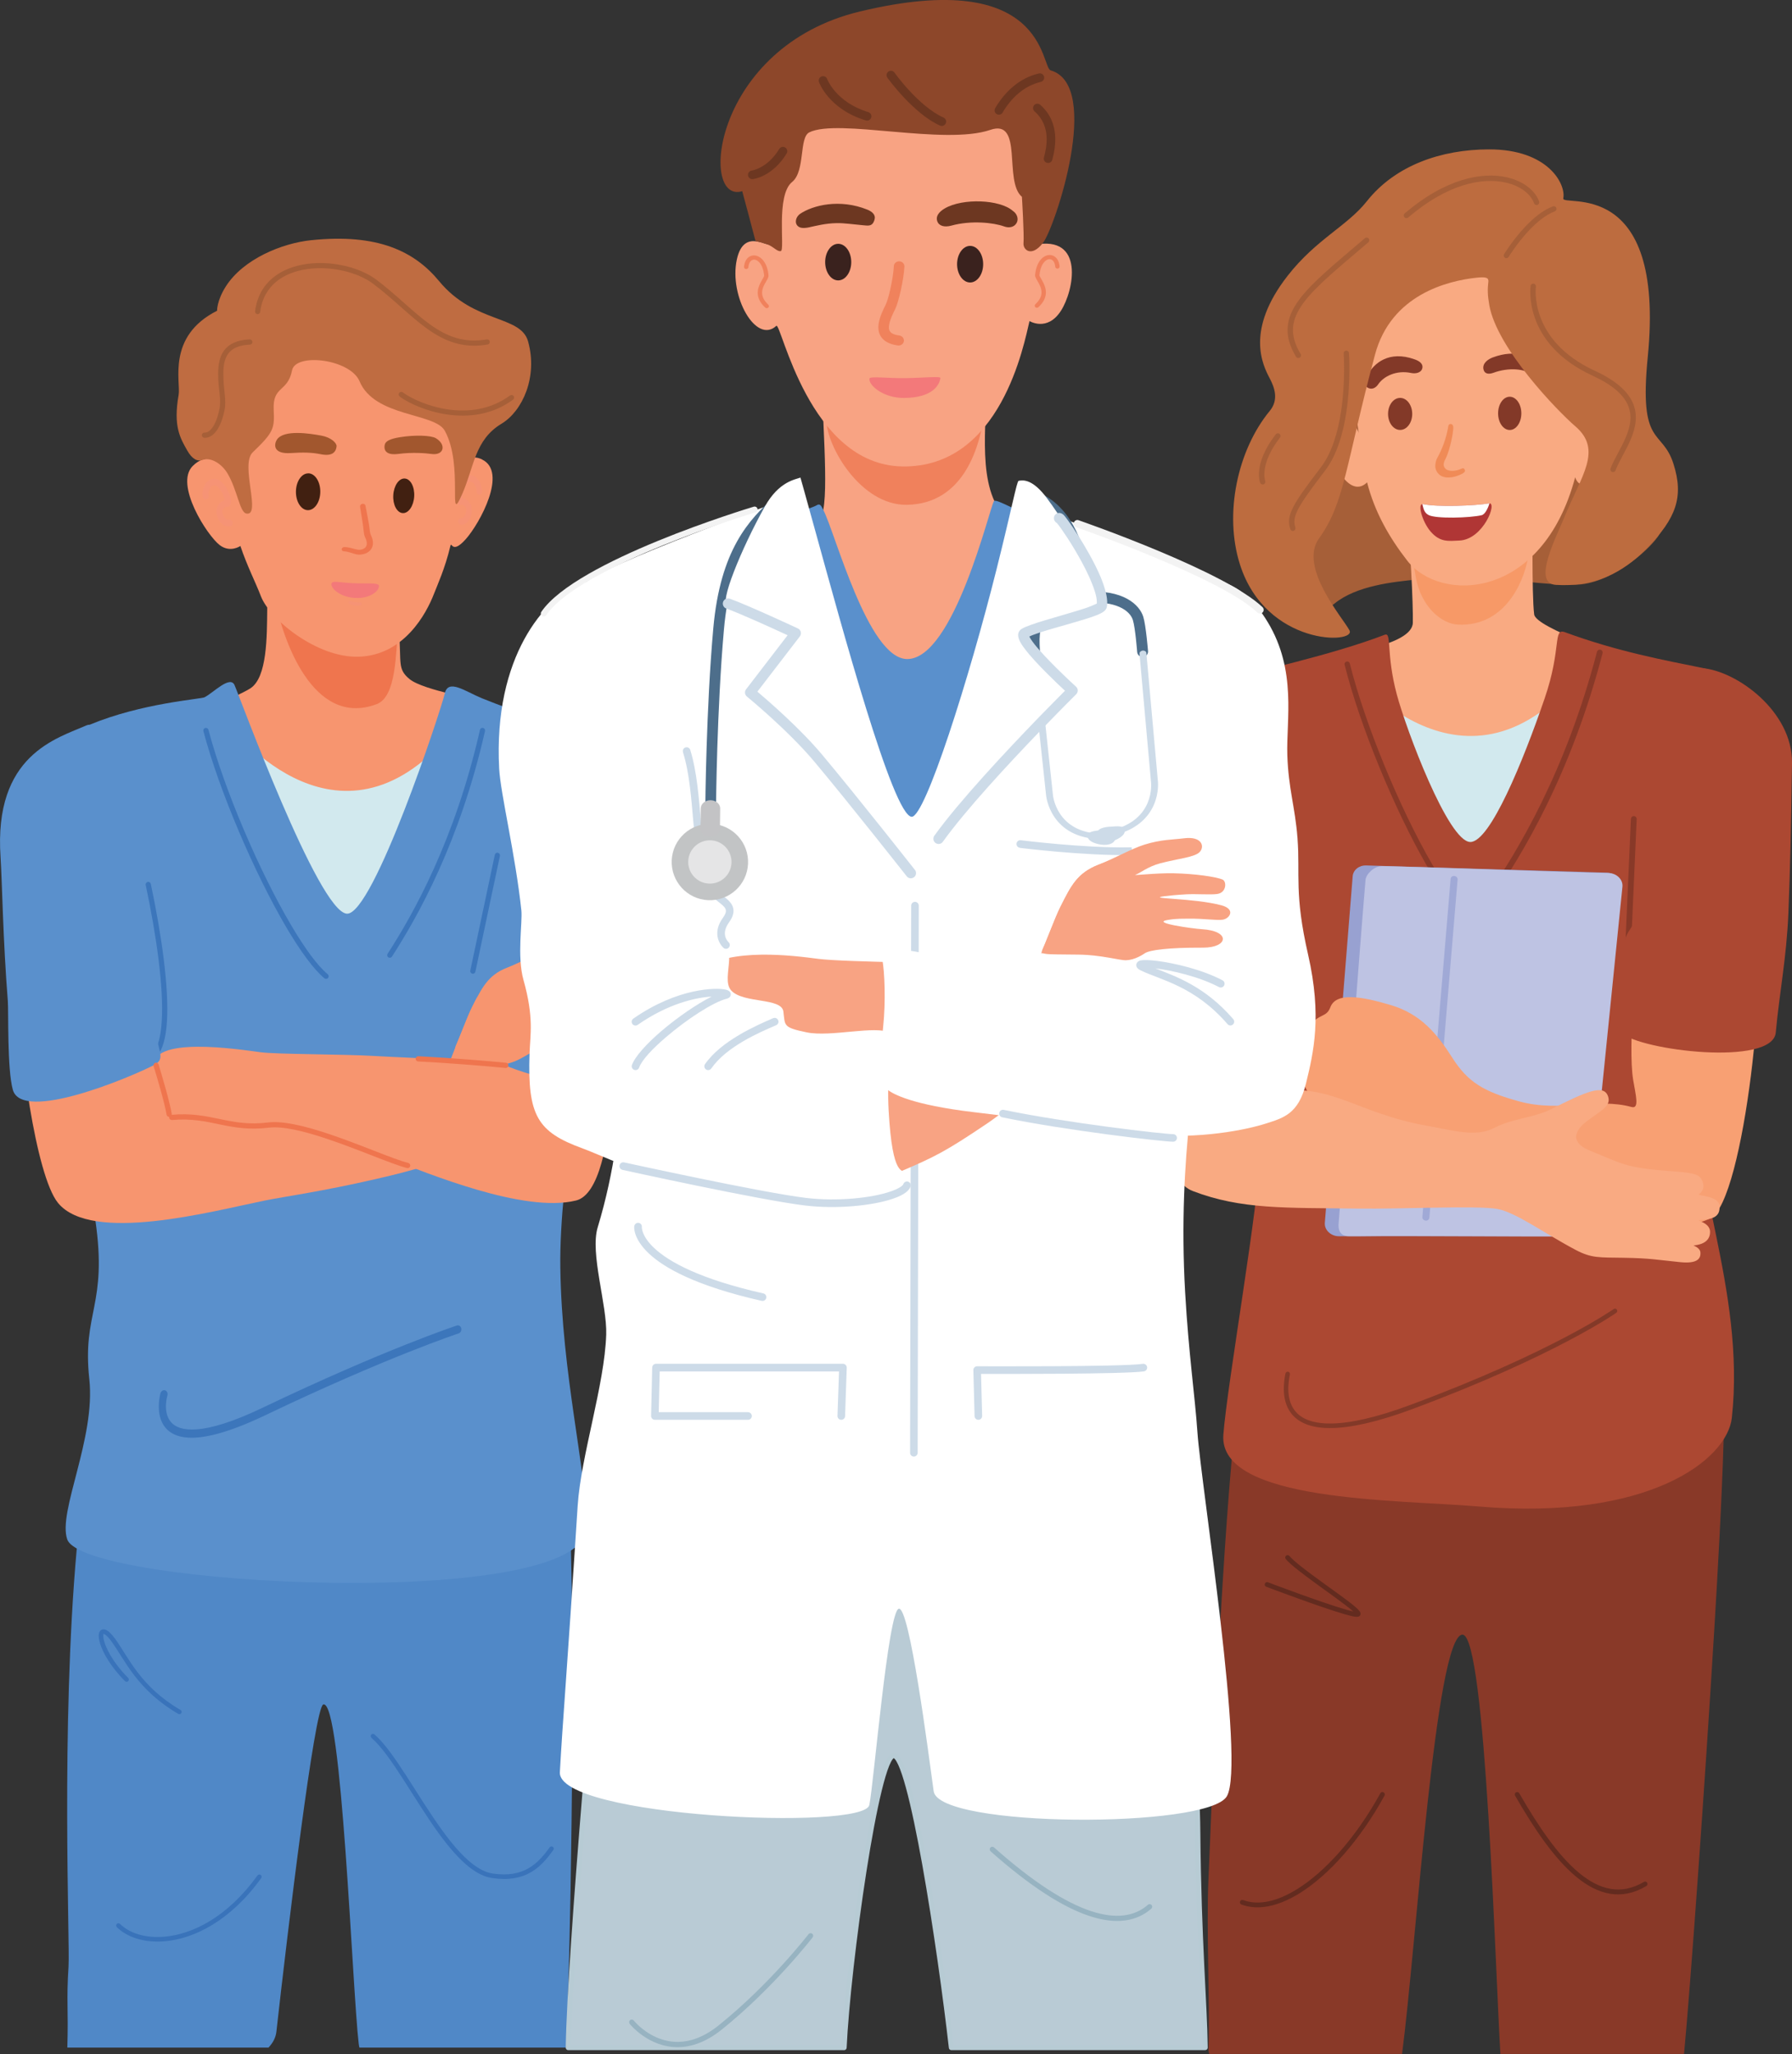 <?xml version="1.0" encoding="UTF-8"?>
<svg id="Layer_1" data-name="Layer 1" xmlns="http://www.w3.org/2000/svg" viewBox="0 0 354.55 406.31">
  <rect x="0" y="0" width="354.55" height="406.31" fill="#333333" stroke="none"/>
  <defs>
    <style>
      .cls-1 {
        fill: #e5e5e6;
      }

      .cls-1, .cls-2, .cls-3, .cls-4, .cls-5, .cls-6, .cls-7, .cls-8, .cls-9, .cls-10, .cls-11, .cls-12, .cls-13, .cls-14, .cls-15, .cls-16, .cls-17, .cls-18, .cls-19, .cls-20, .cls-21, .cls-22, .cls-23, .cls-24, .cls-25, .cls-26, .cls-27, .cls-28, .cls-29, .cls-30, .cls-31, .cls-32, .cls-33, .cls-34, .cls-35, .cls-36, .cls-37, .cls-38, .cls-39, .cls-40, .cls-41 {
        fill-rule: evenodd;
      }

      .cls-2 {
        fill: #b9cbd5;
        stroke: #b7cbd4;
        stroke-linecap: round;
        stroke-linejoin: round;
      }

      .cls-3 {
        fill: #fff;
      }

      .cls-4 {
        fill: #f8a073;
      }

      .cls-5 {
        fill: #98a1d1;
      }

      .cls-6 {
        fill: #a65f38;
      }

      .cls-7 {
        fill: #833928;
      }

      .cls-8 {
        fill: #f69375;
      }

      .cls-9 {
        fill: #5088c7;
      }

      .cls-10 {
        fill: #883928;
      }

      .cls-11 {
        fill: #ac4832;
      }

      .cls-12 {
        fill: #3a221e;
      }

      .cls-13 {
        fill: #b03635;
      }

      .cls-14 {
        fill: #a0a9d6;
      }

      .cls-15 {
        fill: #f3797a;
      }

      .cls-16 {
        fill: #893928;
      }

      .cls-17 {
        fill: #f9aa82;
      }

      .cls-18 {
        fill: #3c76bb;
      }

      .cls-19 {
        fill: #4d6e8b;
      }

      .cls-20 {
        fill: #bd6c3f;
      }

      .cls-21 {
        fill: #cddbe8;
      }

      .cls-22 {
        fill: #f7956f;
      }

      .cls-23 {
        fill: #5a90cc;
      }

      .cls-24 {
        fill: #6d3721;
      }

      .cls-25 {
        fill: #f0825c;
      }

      .cls-26 {
        fill: #97b3c1;
      }

      .cls-27 {
        fill: #632b1f;
      }

      .cls-28 {
        fill: #c2c4c5;
      }

      .cls-29 {
        fill: #bf6c41;
      }

      .cls-30 {
        fill: #f08b57;
      }

      .cls-31 {
        fill: #d2e9ee;
      }

      .cls-32 {
        fill: #c3c3c5;
      }

      .cls-42 {
        fill: #f3f3f3;
      }

      .cls-33 {
        fill: #3973ba;
      }

      .cls-34 {
        fill: #8d472a;
      }

      .cls-35 {
        fill: #412011;
      }

      .cls-36 {
        fill: #ef754e;
      }

      .cls-37 {
        fill: #f79967;
      }

      .cls-38 {
        fill: #a2572e;
      }

      .cls-39 {
        fill: #bec3e3;
      }

      .cls-40 {
        fill: #f0815c;
      }

      .cls-41 {
        fill: #f8a383;
      }
    </style>
  </defs>
  <g>
    <path class="cls-22" d="M52.87,104.16s.08,9.85,0,16.45c-.06,5.3,0,13.37-3.31,15.54-2.75,1.81-15.58,6.82-15.58,6.82,0,0,16.25,31.94,36.7,31.44,17.45-.43,24.69-35.88,24.69-35.88,0,0-11.59-1.95-14.32-4.18-2.45-2-1.61-3.18-2.1-9.23-.44-5.47.56-20.43.56-20.43l-26.64-.54h0Z"/>
    <path class="cls-36" d="M54.53,119.07c1.35,6.92,7.22,25.02,20,20.22,4-1.5,3.73-10.52,4.25-14.8.93-7.66.83-11.75,1.43-14.47,0,0-24.12-6.79-24.7-1.99-.43,3.61-1.71,7.27-.97,11.04h0Z"/>
    <path class="cls-22" d="M95.38,90.9c5.09,2.44-.4,12.58-3.24,15.77-2.93,3.28-2.72.03-3.07,1.48-1,4.23-2.58,7.7-3.2,9.3-1.51,3.93-5.93,12.19-14.91,12.46-8.19.25-17.54-7.32-19.33-11.94-1.18-3.05-2.7-5.91-4.07-9.97,0,0-2.01,1.42-4.09-.17-2.48-1.89-8.98-11.99-5.35-15.64,2.54-2.55,5.45-1.59,7.06,1.37.28.52-.6-15.67,2.97-22.12,6.4-11.58,25.44-11.47,33.27-7.7,7.83,3.78,9.37,7.66,10.92,13.87,1.17,4.69-.34,11.27-.96,13.07-.99,2.88.56-1.45,4,.2h0Z"/>
    <path class="cls-8" d="M44.45,98.99c-.14.03-.3.08-.46.16-.37.19-.77.55-1.05,1.27-.25.62-.11,1.65.37,2.47.5.84,1.32,1.42,2.26,1.22.32-.07.53-.41.47-.76-.06-.35-.38-.58-.7-.51-.45.09-.8-.25-1.03-.65-.25-.42-.41-.94-.28-1.26.3-.77.86-.68.86-.68.28.07.57-.09.68-.38,0,0,.66-1.42-1.2-3.94-.91-1.22-1.88-1.4-2.64-1.11-1.12.42-1.9,2.03-1.61,3.48.07.35.39.57.71.49.32-.08.52-.42.46-.77-.16-.82.21-1.75.84-1.99.4-.15.85.07,1.32.7.74,1,.96,1.8,1.01,2.25h0Z"/>
    <path class="cls-8" d="M91.47,98.56c.13,0,.29.04.45.1.37.14.8.44,1.17,1.1.32.58.35,1.62.03,2.5-.33.9-1.01,1.59-1.91,1.53-.31-.02-.55-.33-.55-.69,0-.35.26-.62.57-.6.43.03.7-.36.86-.79.17-.45.24-.99.07-1.29-.4-.72-.9-.56-.9-.56-.25.11-.54,0-.69-.28,0,0-.82-1.32.53-4.06.66-1.34,1.53-1.65,2.28-1.47,1.1.26,2.06,1.74,2.01,3.22-.01.35-.27.62-.58.59-.31-.03-.55-.34-.54-.7.03-.83-.46-1.7-1.07-1.85-.39-.09-.78.18-1.12.88-.54,1.09-.62,1.91-.6,2.36h0Z"/>
    <path class="cls-8" d="M69.56,118.97c-.2-.06-.48-.07-.54.06-.23.44.77.74,1.22.77.14,0,.87.05,1.09-.03.17-.04.27-.21.23-.38-.04-.17-.21-.27-.38-.23-.17.03-.48.01-.64,0-.12-.01-.73-.12-.98-.19h0Z"/>
    <path class="cls-15" d="M65.66,115.28c.34-.45,1.96.06,5.12.12,2.66.05,4.18-.13,4.2.53.03.94-1.65,2.36-4.22,2.37-3.64.01-5.67-2.27-5.1-3.02h0Z"/>
    <path class="cls-36" d="M71.23,100.21l.49,3.04c.18,1.05.2,1.83.32,2.41.05.26.12.49.22.69.3.58.39,1.13.25,1.56-.14.44-.56.74-1.2.83-.16.02-.32.02-.49,0-.8-.12-1.67-.52-2.7-.52-.27,0-.5.18-.52.41-.02.23.18.43.45.43.97.04,1.76.47,2.52.61.29.05.58.07.86.03,1.21-.14,1.95-.74,2.24-1.55.22-.63.15-1.43-.28-2.27-.1-.2-.15-.44-.2-.73-.08-.54-.14-1.23-.31-2.11l-.57-3.01c-.04-.25-.31-.42-.61-.37-.29.05-.5.3-.45.55h0Z"/>
    <path class="cls-35" d="M61,93.63c1.33.01,2.39,1.66,2.37,3.67-.02,2.01-1.12,3.63-2.45,3.62-1.33-.01-2.39-1.66-2.37-3.67.02-2.01,1.12-3.63,2.45-3.61h0Z"/>
    <path class="cls-35" d="M80.08,94.66c1.14.06,1.98,1.65,1.87,3.54-.11,1.89-1.13,3.37-2.27,3.3-1.14-.07-1.98-1.65-1.87-3.54.11-1.89,1.12-3.37,2.26-3.3h0Z"/>
    <path class="cls-38" d="M57.6,89.62c2.38-.17,4.18-.11,5.84.23,2.07.43,3.03-.24,3.15-1.58.05-.62-1.07-1.74-2.97-2.09-2.36-.44-7.48-1.24-8.83.78-.49.74-1.03,2.93,2.82,2.66h0Z"/>
    <path class="cls-38" d="M85.33,89.8c-.88-.13-3.72-.39-6.56,0-1.74.24-2.96-.28-2.65-1.81.14-.68.91-1.16,2.99-1.5,3.01-.49,6.17-.36,7.1.18,2.14,1.25,1.68,3.5-.88,3.13h0Z"/>
    <path class="cls-29" d="M71.14,75.43c-1.84-4.41-12.67-5.7-13.36-2.16-.86,4.4-3.86,2.96-3.63,7.81.18,3.7,0,4.42-4.15,8.4-2.55,2.44,1.81,12.73-1.28,12.1-1.31-.26-1.76-4.67-3.72-7.95-1.15-1.91-3.29-3.24-4.93-2.65-1.04.38-2.08-.2-3.02-1.86-1.38-2.44-2.81-4.75-1.71-10.98.46-2.61-2.41-11.61,7.61-16.67,0,0-.07-1.98,1.73-4.81,3.47-5.45,11.16-8.55,16.84-9.14,13.2-1.38,20.48,2.18,25.37,8.11,6.96,8.44,16.12,6.66,17.59,11.9,1.97,7.04-1.12,13.8-5.24,16.28-5.34,3.21-5.42,8.51-7.77,13.87-3.06,6.98.36-5.59-3.48-12.49-2-3.57-13.88-2.65-16.86-9.78h0Z"/>
    <path class="cls-6" d="M79.09,78.46c3.55,2.58,14.19,6.67,22.42.6.23-.17.28-.49.11-.72-.17-.23-.49-.27-.71-.11-7.79,5.74-17.85,1.84-21.21-.61-.23-.17-.55-.11-.72.11-.17.23-.11.55.11.71h0Z"/>
    <path class="cls-6" d="M49.41,67.13c-2.55.12-4.1.93-5.02,2.13-.92,1.19-1.22,2.81-1.23,4.64,0,3.26.67,4.98.25,7.04-.38,1.87-.93,3.09-1.52,3.82-.49.6-.98.84-1.39.81-.28-.02-.53.18-.56.47-.02.28.18.53.47.56.54.05,1.2-.14,1.84-.72.82-.74,1.65-2.19,2.17-4.72.43-2.12-.23-3.89-.23-7.24,0-1.58.22-2.99,1.01-4.02.78-1.02,2.11-1.63,4.26-1.73.28-.01.5-.25.49-.54-.01-.28-.25-.5-.53-.49h0Z"/>
    <path class="cls-6" d="M51.48,61.69c.68-5.29,4.7-7.81,9.3-8.46,4.68-.67,9.96.58,13.05,2.91,4.08,3.07,7.3,6.47,10.67,8.88,3.48,2.49,7.12,3.97,11.98,3.13.28-.05.46-.31.42-.59-.05-.28-.31-.46-.59-.42-4.55.79-7.95-.61-11.21-2.95-3.37-2.41-6.57-5.8-10.65-8.87-3.27-2.46-8.86-3.81-13.81-3.1-5.04.72-9.42,3.54-10.17,9.34-.04.28.16.54.44.57.28.04.54-.16.57-.44h0Z"/>
    <path class="cls-31" d="M45.02,142.95s20.68,27.93,42.98,3.45c4.83-5.3,14.57,6.49,14.57,6.49l-12.26,41.46-42.3.43-13.3-41.42,10.3-10.41h0Z"/>
    <path class="cls-9" d="M112.06,404.34c-.01.24-.04.48-.07.71h-40.88c-.06-.26-.11-.52-.14-.8-1.28-10.79-3.35-68.35-7.02-67.07-1.71.59-6.98,44.26-9.27,64.76-.13,1.14-.68,2.17-1.56,3.11H13.32c.24-7.73-.21-9.01.24-16.07.3-4.64-1.56-47.26,1.63-82.66,1.84-20.38,5.35-38.37,11.91-45.33,0,0,27.9,7.13,43.36,8.82.15.02.31.03.46.05,1.15.12,2.3.2,3.45.25,11.69.52,23.19-2.13,29.33-3.36,4.07-.81,7.24,12.48,8.13,19.45.55,4.29.91,11.56,1.13,20.5.76,30.58-.13,80.68-.91,97.64Z"/>
    <path class="cls-33" d="M73.49,343.78c3.81,3.25,8.34,12.03,13.27,18.82,2.01,2.77,4.08,5.2,6.19,6.83,1.45,1.12,2.93,1.86,4.42,2.08,6.6.98,9.63-2.08,12.11-5.56.14-.2.1-.48-.11-.62-.2-.14-.48-.1-.62.1-2.31,3.23-5.11,6.1-11.25,5.19-1.35-.2-2.68-.89-4-1.9-2.05-1.58-4.06-3.96-6.01-6.65-4.97-6.85-9.57-15.7-13.41-18.98-.19-.16-.47-.14-.63.05-.16.19-.14.47.05.63h0Z"/>
    <path class="cls-33" d="M23.11,381.22c2.02,2,5.4,3.12,9.4,2.8,5.87-.47,13.09-4.05,19.17-12.5.14-.2.1-.48-.1-.63-.2-.14-.48-.1-.63.1-5.88,8.18-12.84,11.68-18.51,12.13-3.69.3-6.83-.7-8.7-2.54-.17-.17-.46-.17-.63,0-.17.18-.17.46,0,.64h0Z"/>
    <path class="cls-33" d="M20.5,323.22c.05.02.22.08.34.16.34.24.75.68,1.22,1.33,2.67,3.67,5.06,9.58,13.21,14.32.22.13.49.05.61-.16.13-.22.05-.49-.16-.61-8-4.66-10.31-10.47-12.94-14.08-.76-1.04-1.4-1.6-1.86-1.78-.38-.15-.68-.11-.91.04-.21.14-.38.39-.45.76-.08.45,0,1.14.27,2.01.59,1.85,2.13,4.56,4.9,7.35.17.17.46.18.64,0,.17-.17.17-.46,0-.63-3.13-3.15-4.62-6.18-4.9-7.87-.04-.29-.06-.53-.03-.71,0-.05.04-.11.05-.15h0Z"/>
    <path class="cls-23" d="M40.47,137.93c1.72-.87,5-4.35,5.92-2.44.75,1.57,16.6,45.02,22.26,45.25,5.22.22,18.61-40.29,19.35-43.56.67-2.99,4.05-.4,7.38.96,7.18,2.94,15.93,5.37,17.3,7.91,4.26,7.9,5.48,32.68,4.51,46.65-.94,13.49-6.57,39.66-6.33,58.01.29,21.27,5.16,39.93,5.21,51.36.07,16.86-99.52,11.76-102.77,2.44-1.91-5.46,5.65-19.91,4.37-31.7-1.45-13.29,3.68-14.49,1.18-31.55-2.64-18.05-1.43-31.53-2.3-43.27-1.39-18.67-8.43-50.62,1.18-54.62,10.38-4.32,21.96-5.05,22.75-5.44h0Z"/>
    <path class="cls-18" d="M31.75,275.59s-1.2,4.23.98,6.83c.86,1.03,2.25,1.83,4.49,1.97,3.07.19,7.85-.89,15.26-4.43,24.12-11.53,38.26-16.19,38.26-16.19.39-.13.62-.58.52-1.01-.1-.43-.49-.68-.87-.55,0,0-14.2,4.67-38.42,16.26-5.93,2.84-10.11,4.06-13.05,4.28-2.69.2-4.26-.44-5.12-1.47-1.67-1.99-.68-5.24-.68-5.24.13-.43-.08-.88-.45-1.01-.38-.12-.78.13-.91.56h0Z"/>
    <path class="cls-18" d="M94.96,144.38c-4.95,21.8-13.14,36.34-18.27,44.29-.15.24-.09.56.15.71.24.15.56.09.71-.15,5.16-8.01,13.42-22.65,18.41-44.62.06-.28-.11-.55-.39-.62-.28-.06-.55.11-.62.39h0Z"/>
    <path class="cls-18" d="M40.24,144.63c3.17,11.93,10.15,28.2,16.46,38.9,2.74,4.63,5.35,8.22,7.48,9.99.22.18.55.15.73-.07.18-.22.15-.55-.07-.73-2.07-1.72-4.6-5.22-7.25-9.72-6.27-10.62-13.21-26.78-16.35-38.63-.07-.28-.36-.44-.63-.37-.27.07-.44.35-.37.63h0Z"/>
    <path class="cls-18" d="M97.9,169.09l-4.85,22.91c-.06.28.12.55.4.61.28.06.55-.12.61-.4l4.85-22.91c.06-.28-.12-.55-.4-.61-.28-.06-.55.12-.61.4h0Z"/>
    <path class="cls-18" d="M28.83,175.07c2.09,9.84,3.61,20.31,3.16,27.06-.18,2.76-.67,4.88-1.64,6-.19.22-.16.54.05.73.22.19.54.16.73-.05,1.07-1.24,1.69-3.56,1.89-6.61.45-6.81-1.07-17.39-3.18-27.34-.06-.28-.33-.46-.61-.4-.28.06-.46.33-.4.61h0Z"/>
    <path class="cls-22" d="M34.93,218.22c11.28-4.53,37.17,2.89,43.96.93,3.92-1.13,6.87-1.22,10.34-9.77.58-1.43,3.19-8.25,4.21-10.25,1.83-3.62,2.88-5.8,6.57-7.25,6.35-2.49,11.36-3.81,14.77-4.56,2.84-.63,3.5,1.1,2.64,2.08-1.5,1.7-9.74,3.85-10.94,4.19-1,.28,2.21.58,5.5.65,4.05.09,8.62-.61,9.54.31.43.43.35,1.9-1.09,2.12-2.44.37-7.7.38-8.98.67-3.64.82,4.62,1.16,9.83,1.58,2.55.21,1.44,2.28.22,2.48-1.39.23-6.15.85-9.21.43-3.07-.43,4.03,1.36,5.52,1.45,5.05.3,4.64,2.96.28,2.95-6.22-.01-9.21.42-10.05.96-.85.54-5.62,10.93-7.3,14.57-2.33,5.06-7,3.63-10.11,5.74-4,2.73-8.61,3.96-16.17,5.71-10.91,2.52-17.89,3.43-22.23,4.31-10.35,2.11-34.14,8.52-40.75.44-4.45-5.45-7.85-31.4-7.69-40.57.15-8.57,19.46-10.19,22.48-4.8,2.17,3.87,5.63,26.84,8.66,25.62h0Z"/>
    <path class="cls-22" d="M102.01,184.65c-1.64,3.79-2.57,12.98-3.61,19.18-.58,3.47-1.05,7.27-3.27,6.81-6.1-1.27-13.88-1.33-21.03-1.75-6.46-.38-19.23-.31-22.53-.74-4.41-.58-22.19-3.36-21.15,3.15.61,3.81,1.25,11.67,4.5,10.1,4.97-2.39,8.5,1.93,12.43,1.48,11.35-1.31,27.06,5.36,29.73,6.36,7.52,2.81,26.52,10.79,36.89,8.24,9.1-2.24,7.46-40.63,8.59-47.13,1.26-7.27-18.56-10.33-20.56-5.7h0Z"/>
    <path class="cls-36" d="M34.03,221.56c3.81-.34,6.58.27,9.37.85,2.88.6,5.79,1.15,9.81.66,2.73-.33,6.79.67,11,2.05,6.45,2.12,13.24,5.16,16.32,5.94.28.07.56-.1.63-.37.07-.28-.1-.56-.37-.63-3.07-.78-9.83-3.81-16.26-5.92-4.38-1.44-8.6-2.44-11.45-2.1-3.88.48-6.69-.07-9.47-.65-2.88-.6-5.74-1.22-9.67-.86-.29.03-.49.28-.47.56.02.29.28.49.56.47h0Z"/>
    <path class="cls-23" d="M30.36,210.74c-4.66,2.4-25.99,11.38-27.82,4.84-1.15-4.1-.83-15.52-.99-17.55-.94-11.63-1.15-24.16-1.44-28.46-1.39-20.29,11.13-23.49,17.05-26.1,3.1-1.36,9.93,10.43,10.75,22.63,1.26,18.79,2.23,28.76,2.57,35.1.36,6.75,2.72,8.08-.11,9.54h0Z"/>
    <path class="cls-23" d="M100.45,166.85c-.69,7.15-6.38,31.37-7.61,38.23-1.03,5.76,31.25,13.68,32.48,8.32,2-8.77,4.86-43.76,4.67-49.59-.21-6.13-3.64-11.96-10.36-15.36-9.49-4.8-15.83-9.22-16.87-1.32-1.01,7.72-1.81,14.58-2.31,19.71h0Z"/>
    <path class="cls-22" d="M104.78,208.4c-2.48,1.44-4.51,2.78-9.43,2.21-6.43-.75-5.53-3.06-4.9-4.36.89-1.85,1.98-5.11,3-7.11,1.83-3.62,3.09-6.24,6.79-7.68,2.78-1.09,5.47-2.65,7.71-3.34,2.88-.89,4.75-.86,6.81-1.17,3.02-.44,3.64,1.73,2.78,2.71-.83.94-3.7,1.16-6.84,1.98-2.14.56-3.65,1.91-4.19,2.07-1,.29,3.82-.78,7.11-.7,3.48.08,5.87.25,7.15.49,2.57.47,1.89,3.3-.64,3.49-1.25.1-3.11-.07-4.91.03-1.74.1-3.12.24-3.76.32-3.49.47,5-.17,9.82,1.13,2.48.66,1.46,2.73.23,2.94-.98.16-3.31-.22-5.87-.17-1.06.02-1.99-.05-3.64.22-3.05.5,4.44,1.04,5.93,1.13,5.05.3,4.52,3.67.17,3.66-6.22-.01-9.21.42-10.05.96-.21.14-1.91.43-3.24,1.2h0Z"/>
    <path class="cls-36" d="M82.73,209.97c6.41.33,13.54.92,17.29,1.29.28.03.54-.18.57-.47.03-.28-.18-.54-.47-.56-3.76-.37-10.91-.96-17.34-1.29-.28-.01-.53.21-.54.49-.01.29.2.53.49.54h0Z"/>
    <path class="cls-36" d="M30.39,210.89c.71,2.34,2.12,7.02,2.57,9.62.05.28.32.47.6.42.28-.05.47-.32.42-.6-.46-2.64-1.89-7.38-2.6-9.75-.08-.27-.37-.43-.64-.35-.27.08-.43.37-.35.64h0Z"/>
  </g>
  <g>
    <path class="cls-6" d="M288.39,44.74s-24.47,2.04-26.95,26.96c-2.48,24.92-6.5,30.67-7.78,35.93-1.7,6.99,4.32,16.71,10.37,11.77,4.35-3.56,11.66-4.3,16.29-4.76,13.47-1.35,21.73,1.05,31.26,1.03,6.85-.01,14.32-6.49,16.46-9.55,6.61-9.47-8.24-32.91-8.4-34.98-.5-6.32-6.6-29.46-31.24-26.4h0Z"/>
    <path class="cls-17" d="M278.14,101.87c.88,4.21,1.48,18.13,1.39,21.34-.14,4.64-15.22,6.28-15.22,6.28,0,0,9.17,39,28.11,39.42,22.71.51,28.71-39.01,28.71-39.01,0,0-17.24-5.68-17.59-8.35-.52-3.94-.27-20.16-.31-21.91-.13-5.61-26.53-4.72-25.08,2.23h0Z"/>
    <path class="cls-37" d="M280.13,114.27c1.04,5.65,4.99,9.14,8.35,9.29,8.92.4,12.85-7.79,13.84-13.21.58-3.18.96-6.77.94-7.46-.13-5.61-25.8-4.24-24.35,2.71.41,1.95.29,3.62,1.22,8.67h0Z"/>
    <path class="cls-17" d="M268.84,85.74c-.57-3.74-.96-7.29-1.4-10.3-2.36-16.05,8.76-25.03,19.99-26.45,13.58-1.72,29.12,6.52,26.01,33.46.04-.13,1.88-2.04,3.41-2.05,1.9,0,2.95,1.04,2.64,3.7-1.21,10.1-6.57,14.2-7.84,10.31-6.51,24.42-26.7,24.87-33.22,16.5-3.58-4.6-6.45-9.62-7.95-15.49-3.17,3.11-6.82-2.82-7.47-7.91-.35-2.76-.41-4.68,1.64-5.33,2.04-.64,4.01,2.6,4.2,3.57h0Z"/>
    <path class="cls-13" d="M281.59,99.73c2.71.61,10.42.32,13-.15,1.75-.32-1.09,7.15-5.86,7.35-2.12.09-3.79.4-5.67-1.77-1.69-1.95-2.72-5.71-1.48-5.43h0Z"/>
    <path class="cls-3" d="M294.69,99.57c-.27.95-.87,2.18-1.53,2.34-2.28.55-9.1.75-10.54-.04-.92-.51-.97-1.32-1.22-2.15.06,0,.12,0,.19.01,2.71.61,10.42.32,13-.15.04,0,.07-.01.1-.01h0Z"/>
    <path class="cls-7" d="M298.7,78.48c1.27,0,2.3,1.47,2.3,3.29s-1.03,3.29-2.3,3.29-2.3-1.47-2.3-3.29,1.03-3.29,2.3-3.29h0Z"/>
    <path class="cls-30" d="M286.49,84.64c-.36,2.08-1.19,4.3-2.09,5.88-.37.64-.49,1.55-.39,2.06.11.53.33.91.73,1.28.89.82,2.75.84,4.64-.2.38-.21.61-.48.37-.84-.25-.36-.47-.14-.92.03-.95.35-1.82.37-2.44.13-.45-.18-.69-.61-.74-.85-.08-.43.11-.92.27-1.21.69-1.22,1.45-4.18,1.61-6.11.04-.43-.04-.89-.47-.93-.43-.04-.53.32-.57.76h0Z"/>
    <path class="cls-7" d="M277.02,78.71c1.32,0,2.39,1.42,2.39,3.17s-1.07,3.17-2.39,3.17-2.39-1.42-2.39-3.17,1.07-3.17,2.39-3.17h0Z"/>
    <path class="cls-7" d="M272.66,76.05c1.08-1.61,3.61-2.88,6.52-2.27.92.2,2.03-.04,2.23-.95.2-.92-.65-1.44-1.54-1.75-5.06-1.8-8.03.77-9.25,3.06-.44.83-.88,1.98-.1,2.5.78.52,1.62.18,2.15-.6h0Z"/>
    <path class="cls-7" d="M304.9,72.41c-1.84-1.87-4.9-3.43-9.54-1.71-.93.35-2.13,1.15-1.85,2.38.21.91,1.05,1,1.98.66,2.95-1.1,6.32-.81,7.48.38.67.68,1.61,1.09,2.34.44.73-.65.25-1.46-.42-2.14h0Z"/>
    <path class="cls-20" d="M294.47,55.85c.1-.87-.27-1.13-2.31-.92-5.7.61-16.94,3.32-20.12,15.25-5.86,21.96-5.95,29.22-11.08,36.34-4.07,5.66,4.67,15.63,6.03,18.16,1.47,2.75-16.5,3.23-21.67-13.04-3.17-9.98-.5-22.58,5.9-30.35,1.83-2.22.95-4.63,0-6.44-1.39-2.64-4.89-9.52,3.56-20.32,5.66-7.24,11.76-9.8,15.66-14.73,5.6-7.07,14.67-10.24,24.16-10.25,11.77-.02,15.25,6.94,14.7,9.68-.37,1.85,20.29-4.75,16.71,31.42-1.78,18.02,2.84,14.03,5.09,21.11,2.07,6.51.55,10.72-5.2,16.63-4.95,5.09-10.63,7.77-18.06,7.31-4.75-.3.03-9.34,1.69-13.42,3.32-8.15,7.62-13.25,2.16-17.94-3.45-2.96-15.52-15.39-17.03-23.98-.34-1.91-.36-3.15-.2-4.51h0Z"/>
    <path class="cls-6" d="M302.83,56.57s-1.7,11.32,12.27,17.75c3.91,1.8,5.99,3.7,6.91,5.65,1.04,2.22.54,4.46-.36,6.57-.95,2.26-2.35,4.36-3,6.14-.1.28.04.58.31.68.27.1.58-.04.68-.31.65-1.77,2.04-3.86,2.99-6.1,1.01-2.38,1.52-4.93.34-7.44-.99-2.1-3.19-4.21-7.42-6.16-13.16-6.05-11.67-16.64-11.67-16.64.04-.29-.16-.56-.45-.6-.29-.04-.56.16-.6.45h0Z"/>
    <path class="cls-6" d="M265.85,69.92s.39,5.49-.52,11.48c-.6,3.95-1.76,8.11-3.99,11.04-2.88,3.77-4.58,6.12-5.46,7.84-.96,1.86-1.01,3.04-.6,4.38.09.28.38.44.66.35.28-.09.44-.38.35-.66-.34-1.1-.26-2.06.53-3.59.87-1.68,2.53-3.98,5.36-7.68,2.33-3.05,3.57-7.4,4.19-11.52.93-6.11.53-11.71.53-11.71-.02-.29-.27-.51-.56-.49-.29.02-.51.27-.49.57h0Z"/>
    <path class="cls-6" d="M270.03,47.13c-5.83,4.99-10.45,8.7-13,12.17-1.34,1.81-2.12,3.57-2.26,5.39-.14,1.84.36,3.75,1.65,5.88.15.25.48.33.73.18s.33-.48.18-.73c-1.15-1.9-1.62-3.61-1.5-5.25.13-1.65.86-3.22,2.06-4.85,2.52-3.42,7.09-7.06,12.84-11.99.22-.19.25-.53.06-.75-.19-.22-.52-.25-.75-.06h0Z"/>
    <path class="cls-6" d="M304.51,39.84c-.72-2.04-2.97-3.98-6.35-4.76-4.85-1.11-12.1.18-20.24,7.14-.22.19-.25.52-.06.75.19.22.52.25.75.06,7.78-6.66,14.67-7.97,19.31-6.91,2.95.67,4.96,2.3,5.59,4.08.1.28.4.42.67.33.28-.1.42-.4.32-.68h0Z"/>
    <path class="cls-6" d="M298.49,50.82s1.59-2.62,3.9-5.1c1.51-1.62,3.33-3.2,5.22-3.91.27-.1.41-.41.31-.68-.1-.27-.41-.41-.68-.31-2.03.76-4,2.44-5.62,4.18-2.39,2.57-4.03,5.27-4.03,5.27-.15.25-.07.57.18.73.25.15.57.07.73-.18h0Z"/>
    <path class="cls-6" d="M250.32,95.11s-1.21-3.21,2.93-8.55c.18-.23.14-.56-.1-.74-.23-.18-.56-.14-.74.1-4.61,5.95-3.08,9.59-3.08,9.59.11.27.42.4.69.3.27-.11.4-.42.3-.69h0Z"/>
    <path class="cls-16" d="M341.02,284.74s0,0,0,0c-.35,12.15-1.21,26.99-1.82,37.15-1.91,31.74-4.81,71.83-6.01,84.41h-36.33c-.95-14.59-2.85-83.01-7.51-82.94-5.33.08-9.18,61.89-11.94,82.87,0,.02,0,.05-.01.07h-38.15c-.11-.34-.17-.69-.15-1.06.31-8.75-.46-23.82,0-33.65.58-12.43,1.9-52.11,4.59-82.88,1.17-13.36,2.6-25.05,4.33-32.08,3.35-13.61,30.09-5.55,45.95-3.81,13.3,1.46,26.5-1.03,33.51-2.43,4.17-.83,12.46,8.9,13.35,15.89.45,3.54.45,10.41.22,18.46Z"/>
    <path class="cls-27" d="M325.25,372.27c-4.54,2.7-8.8,1.56-12.84-1.79-4.17-3.46-8.09-9.26-11.82-15.74-.13-.23-.42-.31-.65-.18-.23.13-.31.42-.18.65,3.79,6.6,7.8,12.48,12.04,16,4.37,3.64,9.01,4.81,13.93,1.88.23-.13.3-.43.17-.65-.14-.23-.43-.3-.65-.17h0Z"/>
    <path class="cls-27" d="M267.72,318.77c-.37-.08-.83-.2-1.36-.35-4.91-1.4-15.5-5.42-15.5-5.42-.25-.09-.52.03-.61.28-.09.25.03.52.28.61,0,0,10.65,4.03,15.58,5.45.89.26,1.61.43,2.05.48.27.03.47.02.59-.02.18-.05.29-.16.36-.27.07-.12.1-.26.06-.44-.02-.1-.08-.23-.18-.37-.14-.2-.41-.47-.77-.79-2.68-2.34-11.25-7.91-13.1-10.13-.17-.2-.47-.23-.67-.06-.2.17-.23.47-.06.67,1.86,2.24,10.5,7.87,13.2,10.23.05.04.1.08.14.13h0Z"/>
    <path class="cls-27" d="M245.62,376.75c3.3,1.23,7.26.36,11.34-2.13,5.96-3.64,12.2-10.72,16.97-19.42.13-.23.04-.52-.19-.65-.23-.13-.52-.04-.64.19-4.68,8.54-10.79,15.5-16.64,19.07-3.79,2.31-7.45,3.19-10.51,2.05-.25-.09-.52.04-.61.28-.09.25.03.52.28.61h0Z"/>
    <path class="cls-31" d="M266.94,132.31s23.12,29.88,46.51,0c8.34-10.66,12.15,8.45,12.15,8.45l-14.22,43.95-41.35-2.13-10.96-43.25,7.87-7.02h0Z"/>
    <path class="cls-11" d="M274.03,125.54c-10.48,4.05-26.71,7.57-29.83,8.45-5.17,1.46-.64,16.66,0,24.5,1.19,14.61,1.06,19.99,1.63,24.85,1.94,16.43,2.47,34.09,3.22,46.27.39,6.38-6.31,44.52-7.01,54.24-.95,13.29,34.42,12.79,50.54,14.16,33.62,2.84,49.17-9.26,50.07-17.56,2.75-25.48-8.83-48.68-6.81-66.56.83-7.28.23-38.54,1.35-49.62.95-9.46,7.46-30.56-.25-32.12-7.72-1.57-16.95-3.27-27.32-7.09-2.42-.89-.59,3.14-4.02,13.13-4.26,12.43-10.77,28.34-14.68,28.37-4.36.03-12.72-22.27-14.57-29.22-2.14-8.02-.97-12.31-2.33-11.78h0Z"/>
    <path class="cls-10" d="M315.97,128.93c-6.23,23.85-15.78,39.58-21.71,48.16-.18.26-.12.61.14.79.26.18.62.12.79-.14,5.97-8.64,15.6-24.48,21.88-48.52.08-.3-.1-.62-.41-.69-.31-.08-.62.1-.7.41h0Z"/>
    <path class="cls-7" d="M254.32,271.71c-.23,1.28-1.12,5.73,1.69,8.49,1.4,1.38,3.72,2.37,7.54,2.29,3.69-.07,8.81-1.12,15.91-3.76,28.19-10.48,40.33-19.04,40.33-19.04.21-.14.25-.43.11-.63-.14-.2-.43-.25-.63-.11,0,0-12.08,8.51-40.13,18.93-6.96,2.59-11.99,3.64-15.61,3.71-3.48.07-5.62-.78-6.89-2.03-1.25-1.23-1.65-2.84-1.73-4.28-.08-1.5.19-2.82.3-3.41.05-.24-.12-.48-.36-.52-.25-.04-.48.12-.52.37h0Z"/>
    <path class="cls-10" d="M266.03,131.49c3.03,12.12,9.9,28.68,16.18,39.6,2.72,4.73,5.34,8.4,7.49,10.23.22.19.56.17.75-.05.19-.22.17-.55-.06-.74-2.09-1.77-4.62-5.36-7.26-9.95-6.24-10.84-13.06-27.3-16.07-39.33-.07-.28-.36-.45-.64-.38-.29.07-.46.35-.39.63h0Z"/>
    <path class="cls-10" d="M322.68,161.97l-1.14,25.8c-.02.32.23.58.54.6.32.01.58-.23.6-.54l1.14-25.8c.01-.31-.23-.58-.54-.59-.32-.02-.58.23-.59.54h0Z"/>
    <path class="cls-10" d="M254.15,193.91c1.46-11,2.23-22.64,1.17-30.01-.43-3.02.65-3.5,1.13-.16,1.07,7.45.31,19.21-1.17,30.33-.04.31-.33.53-.64.49-.31-.04-.53-.33-.49-.64h0Z"/>
    <path class="cls-5" d="M270.29,171.2c-1.4-.04-2.56.89-2.66,2.14-.86,10.69-4.58,56.93-5.51,68.55-.06.68.22,1.35.75,1.86.53.51,1.27.8,2.03.8,9.4,0,38.26,0,46.74-.01,1.35,0,2.46-.9,2.57-2.11.99-10.34,5.31-55.72,6.4-67.11.06-.67-.19-1.34-.7-1.85-.51-.51-1.23-.82-1.98-.84-9.43-.28-38.87-1.16-47.63-1.43h0Z"/>
    <path class="cls-39" d="M273.33,171.35c-1.38-.03-3.06,1.5-3.16,2.73-.92,10.57-4.44,57.37-5.32,67.9-.2,2.3,1.22,2.56,1.99,2.56,1.55,0,1.61.01,2.4,0,8.88-.15,34.6.14,42.46.02,1.33-.02,2.41-.91,2.52-2.1,1.03-10.23,5.62-55.57,6.78-67.05.07-.68-.19-1.35-.71-1.87-.52-.52-1.25-.82-2.01-.83-8.89-.16-36.82-1.23-44.95-1.38h0Z"/>
    <path class="cls-14" d="M287.01,173.83l-5.59,66.94c-.03.34.26.65.64.69.38.04.71-.21.74-.55l5.59-66.94c.03-.34-.26-.65-.64-.69-.38-.04-.72.21-.74.55h0Z"/>
    <path class="cls-4" d="M324.33,183.18c-.55,6.17-2.28,23.9-1.21,30.41.5,3.04,1.29,5.83-.32,5.39-6.93-1.91-13.99,1.14-22.2-1.1-7.1-1.94-10.19-3.82-13.27-8.66-3.08-4.84-6.31-8.66-12.16-10.4-5.85-1.74-10.85-2.58-11.96.44-.78,2.11-2.33,1.19-3.96,3.64-.9,1.35-2.22,3.22-.35,5.6,1.12,1.43-.22.88-1.04,3.46-.54,1.71.14,2.55,1.17,4.63,1.03,2.07-.06,2.69-.15,3.77-.14,1.65.6,3.28,3.25,4.77,6.9,3.88,15.43,1.74,22.91,4.54,4.26,1.59,40.49,17.66,53.33,11.35,6.82-3.35,11.82-52.63,8.51-58.35-3.31-5.72-21.99-5.69-22.55.53h0Z"/>
    <path class="cls-11" d="M336.76,132.16c6.93.57,17.94,8.63,17.79,18.78-.2,13.06-.34,20.44-.71,29.62-.36,8.86-1.81,16.03-2.5,23.69-.61,6.74-26.83,3.59-30.62.03-3.22-3.01.61-12.35.65-16.92.05-4.56,3.44-3.03,2.23-10.91-.42-2.71,1.26-11.63,1.76-18.45.99-13.51,6.13-26.28,11.41-25.84h0Z"/>
    <path class="cls-17" d="M306.77,219.47c7.09-3.53,10.61-5.17,11.42-2.49.58,1.94-1.66,2.81-4.33,4.89-1.32,1.03-4.17,3.78.82,5.79,6.15,2.47,6.8,3.33,15.24,3.96,4.55.34,5.97.52,6.63,1.52.46.7.96,2.07-.42,3.11-.42.32,3.84.25,4.06,2.21.29,2.56-1.86,2.73-4.02,2.91-.77.06,2.17.4,2.17,2.32,0,2.42-2.67,2.61-3.28,2.68-.07,0,1.31.44,1.37,1.39.09,1.26-.67,2.24-3.94,1.92-4.86-.49-5.91-.78-11.15-.87-4.97-.08-6.45.1-9.58-1.55-6.38-3.38-11.9-7.48-15.57-8.12-4.01-.69-19.35.05-27.31-.06-14.62-.19-23.27.21-32.9-3.48-9.5-3.64-7.71-36.85-7-42.06.63-4.6,25.07-9.15,23.34,4.74-.76,6.04-1.96,11.07-2.25,13.72-.18,1.61.41,4.23,1.7,4.01,11.6-1.94,16.47,4.17,30.43,6.66,5.38.96,9.85,2.34,13.43.45,3.55-1.87,7.8-1.99,11.13-3.65h0Z"/>
    <path class="cls-11" d="M233.34,139.74c3.4-3.04,9.53-5.96,12.44-5.74,10.91.83,11.42,20.08,10.16,33.96-1.22,13.46-2.65,26.72-3.26,36.46-.37,5.86-29.67,4.47-28.52-2.35,2.35-13.88,2.68-25.66,3.27-31.89.54-5.7.92-11.12,1.32-18.54.34-6.35,1.2-8.88,4.58-11.9h0Z"/>
  </g>
  <g>
    <path class="cls-2" d="M238.42,405.05h-50.19c-2.2-19.36-8-57.92-11.43-57.76-3.32.15-9.02,41.23-9.79,57.76h-54.58s0-.1,0-.15c.17-9.63,1.61-29.62,3.29-50.14,1.18-14.34,2.48-28.95,3.56-40.46.8-8.58,1.49-15.45,1.9-19.21,1.76-16.01,3.91-38.72,3.91-38.72h.2s6.18.1,6.18.1l16.68.26,3.45.05,28.53.43,1.51.02,2.48.04,41.03-.18h.38s.11,6.95.34,12.72c.02.51.04,1.02.06,1.51.08,1.74.16,3.3.26,4.4.49,5.52.55,8.23,1.37,11.07h0c.48,1.66,1.21,3.35,2.43,5.68,2.12,4.05,2.68,10.84,2.92,17.13.19,4.83.19,9.37.57,12.13,2.1,15.29,3.1,27.57,3.41,36.33.06,1.63.09,3.14.1,4.52.2,21.51,1.35,33.71,1.46,42.46Z"/>
    <path class="cls-26" d="M124.58,400.35s3.75,4.72,9.66,4.61c2.51-.04,5.43-.95,8.6-3.51,10.26-8.24,17.94-18.21,17.94-18.21.17-.22.13-.55-.09-.72-.22-.17-.55-.13-.72.09,0,0-7.6,9.87-17.77,18.03-2.95,2.37-5.65,3.24-7.98,3.28-5.41.09-8.83-4.23-8.83-4.23-.18-.22-.5-.26-.72-.08-.22.18-.26.5-.08.72h0Z"/>
    <path class="cls-26" d="M195.99,366.22c7.89,7,14.35,11.07,19.53,12.79,5.35,1.78,9.38,1.07,12.27-1.44.21-.19.24-.51.05-.72-.19-.21-.51-.24-.72-.05-2.65,2.31-6.36,2.87-11.28,1.24-5.09-1.69-11.42-5.71-19.17-12.59-.21-.19-.54-.17-.72.04-.19.21-.17.54.04.72h0Z"/>
    <path class="cls-41" d="M162.63,73.19c-.2,6.97,1.52,24.47,0,28.6-2.41,6.56-25.92,11.33-28.44,13.38-2.52,2.05,16.93,23.92,45,24.41,34.97.61,45.52-24.14,45.76-26.03.32-2.6-21.98-5.57-26.94-12.27-4.96-6.7-2.48-19.26-2.84-27.94-.31-7.49-32.35-6.3-32.53-.15h0Z"/>
    <path class="cls-40" d="M163.5,83.06c.02,5.22,6.81,16.96,15.95,16.8,11.25-.2,14-11.51,14.83-15.27.9-4.11.58-7.7.43-11.21-.31-7.49-31.91-6.33-32.08-.19-.07,2.36.86,6.07.88,9.87h0Z"/>
    <path class="cls-41" d="M156.04,15.02c-9.21,8.39-3.08,30.56-3.6,33.21-.21,1.04-5.25-3.42-6.66,3.12-1.57,7.26,3.82,16.82,7.81,13.11.94-.87,6.41,27.54,24.96,27.81,19.51.29,24.07-24.34,25.14-28.76,0,0,3.5,2.17,6.21-2.02,2.58-3.98,4.78-15.08-5.27-13.05-1.96.4,6.35-23.6.64-31.62-6.51-9.15-32.86-16.73-49.24-1.82h0Z"/>
    <path class="cls-15" d="M172.02,74.89c.06-.52,3.6-.04,7.11-.09,3.54-.05,6.98-.42,6.93-.02-.17,1.29-1.43,3.91-7.2,3.94-4.1.02-7.01-2.48-6.84-3.83h0Z"/>
    <path class="cls-25" d="M176.85,52.64c-.12,2.41-1.05,6.5-1.61,7.62-.57,1.14-1.2,2.48-1.39,3.7-.16,1.01-.03,1.95.5,2.71.55.78,1.54,1.43,3.29,1.67.57.08,1.11-.3,1.19-.84.08-.54-.31-1.05-.89-1.13-.95-.13-1.55-.38-1.85-.8-.28-.4-.26-.91-.15-1.45.19-1,.72-2.07,1.19-3.01.62-1.23,1.68-5.72,1.81-8.38.03-.55-.42-1.01-1-1.04-.58-.02-1.07.4-1.1.95h0Z"/>
    <path class="cls-12" d="M165.84,48.23c1.43,0,2.58,1.62,2.58,3.62s-1.16,3.62-2.58,3.62-2.58-1.62-2.58-3.62,1.16-3.62,2.58-3.62h0Z"/>
    <path class="cls-12" d="M191.94,48.64c1.43,0,2.58,1.62,2.58,3.62s-1.16,3.62-2.58,3.62-2.58-1.62-2.58-3.62,1.16-3.62,2.58-3.62h0Z"/>
    <path class="cls-24" d="M160.19,44.94c1.47-.31,3.14-.76,5.34-.8,1.51-.03,3.12.23,5.25.42,1.02.09,1.85.29,2.25-1.12.27-.94-.46-1.57-1.4-1.96-5.52-2.23-10.81-.87-13.31.81-.84.56-1.2,1.79-.45,2.45.41.36,1.03.48,2.32.21h0Z"/>
    <path class="cls-24" d="M200.39,41.72c-2.53-2.27-9.92-2.56-13.45-.5-1.24.72-1.83,1.61-1.51,2.53.32.92,1.37,1.27,2.8.88,3.91-1.08,8.36-.59,10.43.16.95.35,1.96.19,2.46-.65.48-.81.11-1.88-.74-2.43h0Z"/>
    <path class="cls-40" d="M148.07,52.86c.08-.9.48-1.44,1.03-1.5.31-.04.65.1.95.37.57.5,1.02,1.43,1.14,2.8,0,.09-.05.19-.12.32-.16.32-.42.72-.65,1.17-.31.63-.56,1.37-.49,2.18.07.81.47,1.71,1.47,2.65.17.16.44.15.61,0,.17-.16.16-.42,0-.58-.77-.71-1.11-1.38-1.2-2.01-.14-.95.3-1.77.67-2.41.18-.32.35-.6.45-.83.09-.22.14-.41.12-.57-.21-2.33-1.32-3.56-2.34-3.85-1.14-.32-2.34.38-2.5,2.18-.02.22.15.42.39.44.24.02.45-.15.47-.37h0Z"/>
    <path class="cls-40" d="M208.78,52.77c-.08-.91-.48-1.44-1.03-1.5-.31-.04-.65.1-.95.37-.57.5-1.02,1.43-1.14,2.81,0,.09.05.19.12.32.17.32.42.72.65,1.17.31.63.56,1.37.49,2.18-.07.81-.47,1.71-1.47,2.65-.17.16-.44.15-.61,0-.17-.16-.16-.42,0-.58.77-.71,1.11-1.38,1.2-2.01.14-.95-.31-1.77-.67-2.41-.18-.32-.35-.59-.45-.83-.1-.22-.14-.41-.12-.57.21-2.33,1.32-3.57,2.34-3.85,1.13-.32,2.33.38,2.5,2.18.02.22-.15.42-.39.44-.24.02-.45-.15-.47-.37h0Z"/>
    <path class="cls-34" d="M154.49,49.67c.86-.24-1.04-11.02,2.23-13.67,2.64-2.15,1.34-8.79,3.4-9.82,5.68-2.8,26.73,2.63,35.82-.49,6.6-2.26,2.58,10.16,6.25,13.25,0,0,.46,7.52.31,9.18-.11,1.25,1.55,2.89,3.87-.09,2.33-2.99,11.74-31.12,1.51-34.11-2-.59-.72-20.53-37.74-11.65-29.15,7-31.92,38.2-23.29,35.55,0,0,2.1,7.75,2.63,9.86.02.1.51.04,2.21.61,1.3.43,2.11,1.57,2.79,1.37h0Z"/>
    <path class="cls-24" d="M198.37,22.26c1.79-3.04,4.35-5.31,7.56-6.06.46-.11.75-.57.64-1.03-.11-.46-.57-.75-1.03-.64-3.65.85-6.6,3.4-8.64,6.86-.24.41-.11.94.3,1.18.41.24.94.11,1.18-.3h0Z"/>
    <path class="cls-24" d="M162.03,16.22s1.86,5.36,9.27,7.6c.45.14.93-.12,1.07-.57.14-.45-.12-.93-.57-1.07-6.45-1.96-8.14-6.54-8.14-6.54-.16-.45-.65-.68-1.1-.52-.45.16-.68.65-.52,1.1h0Z"/>
    <path class="cls-24" d="M148.94,35.43s3.84-.37,6.7-5.07c.25-.41.12-.94-.29-1.18-.41-.25-.94-.12-1.18.29-2.34,3.86-5.41,4.26-5.41,4.26-.47.05-.81.48-.76.95.05.47.48.81.95.76h0Z"/>
    <path class="cls-24" d="M175.57,15.37s5.09,7.1,10.41,9.47c.44.19.94,0,1.14-.44.19-.43,0-.94-.43-1.14-4.98-2.22-9.72-8.9-9.72-8.9-.28-.39-.81-.48-1.2-.2-.39.28-.48.81-.2,1.2h0Z"/>
    <path class="cls-24" d="M204.68,22.03c3.38,2.96,2.37,7.21,1.86,9.13-.12.46.15.93.61,1.05.46.12.93-.15,1.05-.61.61-2.3,1.65-7.33-2.39-10.87-.36-.31-.9-.28-1.21.08-.31.36-.28.9.08,1.21h0Z"/>
    <path class="cls-23" d="M161.47,100.01c.86-.57,1.04.17,1.42.87,2.31,4.33,8.82,29.42,16.57,29.49,9.27.09,16.38-30.07,17.19-31.23.46-.65,5.35,2.63,9.39,3.42,5.55,1.09,18.3,6.05,20.71,11.81,3.95,9.48,9.89,42.12,6.85,57.86-2.99,15.45-9.71,50.68-8.65,79.11.74,19.89.42,25.54,0,31.71-1.3,19.24-90.46,18.38-94.18,7.72-2.18-6.25-.81-10.52-1.19-17.83-.64-12.42,5.43-23.66,4.39-41.33-1.22-20.84-4.65-44.92-5.1-57.1-.8-21.64-6.23-59.52,4.77-64.1,11.88-4.94,26.98-9.84,27.83-10.4h0Z"/>
    <path class="cls-3" d="M156.96,98.21s-39.08,13.9-41.55,17.45c-2.48,3.55,7.88,78.58,7.54,83.32-.12,1.62,2.07,21.48-4.69,43.79-1.57,5.17,1.87,15.32,1.68,21.23-.32,9.97-5.01,24.01-5.65,33.91-2.26,35.18-2.94,42.16-3.52,52.66-.5,8.89,60.2,11.63,61.23,6.49.9-4.46,3.71-38.38,5.83-38.83,2.12-.45,5.82,28.27,6.9,36.11,1,7.27,54.25,7.39,58,1,3.75-6.39-5.09-61.39-5.82-72.06-.49-7.16-1.73-15.43-2.43-27.65-1.57-27.71,2.94-46.71,2.85-50.16-.17-6.63,10.98-80.35,11.8-84.11.82-3.76-47.27-22.15-47.27-22.15,0,0-3.99,18.01-6.68,26.82-3.51,11.49-14.36,42.15-14.36,42.15-10.72-20.36-18.24-44.64-23.86-69.96h0Z"/>
    <path class="cls-21" d="M180.28,179.15l-.22,108.23c0,.42.34.75.75.75s.75-.34.75-.75l.22-108.23c0-.41-.34-.75-.75-.75-.42,0-.75.34-.75.75h0Z"/>
    <path class="cls-21" d="M194.32,280.08l-.22-8.3c4.62.01,28.39.06,32.22-.5.41-.06.7-.44.64-.85-.06-.41-.44-.7-.85-.64-4.22.62-32.78.48-32.78.48-.2,0-.4.08-.54.23-.14.15-.22.34-.21.55l.24,9.08c.01.42.36.74.77.73.42-.01.74-.36.73-.77h0Z"/>
    <path class="cls-21" d="M201.77,167.72s12.6,1.57,21.63,1.42c2.36-.04,4.49-.2,6.09-.54,1.18-.24,2.1-.6,2.68-1.03.33-.25.4-.72.15-1.06-.25-.33-.72-.4-1.05-.15-.45.33-1.17.57-2.08.76-1.53.32-3.56.46-5.81.5-8.94.16-21.42-1.41-21.42-1.41-.41-.05-.79.24-.84.65-.05.41.24.79.65.84h0Z"/>
    <path class="cls-21" d="M147.99,279.35h-17.66l.19-8.06h35.48l-.3,8.79c-.02.42.31.77.72.78.42.01.77-.31.78-.73l.33-9.57c0-.2-.07-.4-.21-.55-.14-.15-.34-.23-.54-.23h-36.99c-.41,0-.74.33-.75.74l-.22,9.57c0,.2.07.4.21.54.14.15.34.23.54.23h18.43c.41,0,.75-.34.75-.75s-.34-.75-.75-.75h0Z"/>
    <path class="cls-41" d="M169.15,206.36c8.57-.92,16.26-1.86,24.03-4.09,4.49-1.29,7.86-1.39,11.83-11.18.67-1.64,3.66-9.44,4.81-11.73,2.09-4.14,3.29-6.64,7.52-8.3,7.26-2.85,13-4.36,16.9-5.22,3.25-.72,4,1.26,3.02,2.38-1.71,1.95-11.14,4.4-12.52,4.8-1.14.32,2.53.66,6.29.74,4.64.1,9.87-.7,10.92.36.48.49.4,2.17-1.25,2.42-2.79.42-8.81.44-10.28.77-4.17.94,5.29,1.33,11.25,1.81,2.92.24,1.65,2.61.25,2.84-1.59.27-7.03.98-10.54.49-3.51-.49,4.61,1.56,6.32,1.66,5.78.34,5.3,3.39.31,3.38-7.12-.02-10.53.48-11.51,1.1-.97.62-7.13,16.48-12.63,16.33-2.58-.08-7.88,10.09-18.49,17.27-8.32,5.62-10.46,6.68-17.52,9.68-11.13,4.72-17.25,2.4-21.32-1.22-4.07-3.62-5.21-16.45-3.11-20.5,2.1-4.05,10.45-3.22,15.72-3.78h0Z"/>
    <path class="cls-41" d="M191.73,190.58s-24.76-.24-29.81-.9c-5.05-.66-17.32-2.26-23.46,2.13-3.9,2.79-6.3,3.39-11.52,9.39-2.59,2.97-2.33,9.56-5.06,12.31-3.02,3.05-1.1,9.34,4.74,8.72,9.34-.98,14.79-2.48,21.25-8.62,6.47-6.15,4.14-8.62,8.52-8.36,9.34.55,31.58,4.17,34.67,5.19,3.09,1.03.67-19.86.67-19.86h0Z"/>
    <path class="cls-3" d="M144.68,195.94c2.39,2.6,9.95,1.37,10.31,4.15.36,2.79-.15,3.15,4.63,4.13,4.77.98,13.5-1.43,16.54.08,3.04,1.51-1.1,1.86-.34,15.42.76,13.56,2.84,11.46,3.44,12.38,1.43,2.2-6.06,5.9-12.42,5.59-4.5-.21-11.02-3.76-14.44-3.2-16.45,2.71-31.85-5.4-37.17-7.33-8.9-3.24-10.87-6.47-10.46-18.67.13-3.91.9-7.16-1.2-14.64-1.32-4.69-.17-11.44-.42-13.76-1.16-10.96-4.13-23.12-4.39-28.04-1.18-22.34,9.14-33.71,15.91-36.69,3.55-1.56,18.35,4.83,21.18,26.2,2.82,21.36-1.73,41.09,4.82,42.92,6.61,1.84,1.63,8.86,4.01,11.46h0Z"/>
    <path class="cls-3" d="M174.57,189.81c.45,2.45.7,8.21.16,13.35-.77,7.36-.95,10.89.95,12.45.99.81,4.87,2.96,16.95,4.39,18.67,2.21,29.86,3.97,33.77,4.37,10.93,1.12,20.49-.97,23.97-2.09,3.48-1.11,6.52-1.86,8.02-7.95,1.49-6.09,3.2-13.3.42-25.48-2.78-12.18-1.53-15.64-2.1-23.07-.47-6.15-1.79-9.71-2.01-16.37-.23-7.01,1.91-16.74-3.87-26.33-5.03-8.36-11.14-9.29-15.68-7.94-2.93.87-6.72,16.79-9.99,26.76-2.2,6.69-6.27,20.48-2.93,22.26,3.34,1.78.97,14.94,3.35,16.93,2.38,1.99-1.33-.04-1.12,3.59.23,3.95-2.8,4.16-2.8,4.16,0,0-22.3-.63-25.48,0-3.19.63-9.97,1.15-12.75,0-1.92-.8-9.39-1.93-8.87.97h0Z"/>
    <path class="cls-41" d="M222.8,189.96c-1.3.02-4.88-1.06-9.38-1.12-7.4-.1-7.73.14-7.02-1.35,1.01-2.12,2.27-5.85,3.43-8.14,2.09-4.14,3.29-6.64,7.52-8.3,3.18-1.24,6.55-3.19,9.12-3.98,3.3-1.02,5.55-.96,7.78-1.24,3.51-.45,4.13,1.56,3.15,2.67-.95,1.08-4.24,1.33-7.83,2.27-2.45.64-4.2,2.06-4.82,2.23-1.14.32,3.78-.34,7.54-.25,3.99.09,8.23.66,9.61,1.25.81.35.81,2.6-1.11,2.85-1.42.18-4-.05-6.06.06-2,.11-3.57.27-4.3.37-3.99.54,5.74.33,11.25,1.81,2.83.76,1.65,2.61.25,2.84-1.13.19-3.79-.25-6.72-.2-1.21.02-2.28-.06-4.16.25-3.5.57,5.02,1.73,6.73,1.83,5.78.34,5.24,3.67.25,3.65-7.12-.02-10.53.48-11.51,1.1-.24.16-1.95,1.36-3.71,1.38h0Z"/>
    <path class="cls-21" d="M135.13,148.81c1.31,4.17,1.65,9.34,2.04,13.7.27,3.02.57,5.67,1.18,7.39.72,2.04.89,3.22,1.05,4.13.18,1.05.36,1.77,1.15,2.85.6.81,1.5,1.42,2.23,2.04.38.33.73.64.82,1.07.09.42-.09.91-.57,1.57-1.03,1.42-1.2,2.64-1.08,3.59.2,1.51,1.2,2.36,1.2,2.36.31.27.79.24,1.06-.08.27-.31.24-.79-.07-1.06,0,0-.58-.52-.7-1.42-.09-.66.09-1.51.81-2.51.68-.94.9-1.71.87-2.35-.03-.7-.34-1.28-.83-1.81-.7-.76-1.85-1.37-2.53-2.3-.61-.84-.74-1.4-.88-2.22-.17-.95-.35-2.21-1.11-4.37-.58-1.64-.84-4.16-1.1-7.02-.4-4.47-.77-9.75-2.1-14.02-.12-.4-.55-.62-.94-.5-.4.12-.62.55-.49.94h0Z"/>
    <path class="cls-21" d="M140.84,197.12c-2.96,1.48-6.84,4.15-10.02,6.87-2.89,2.48-5.19,5.01-5.79,6.69-.14.39.07.82.46.96.39.14.82-.06.96-.45.55-1.54,2.71-3.79,5.35-6.05,4.05-3.47,9.27-6.9,12.02-7.59.65-.16.76-.61.77-.83,0-.17-.04-.35-.18-.52-.09-.12-.34-.32-.81-.43-1.83-.43-9.48-.41-18.3,5.73-.34.24-.42.71-.19,1.05.24.34.71.42,1.05.19,6.05-4.22,11.5-5.42,14.68-5.6h0Z"/>
    <path class="cls-21" d="M152.97,201.41c-3.43,1.48-10.28,4.49-13.48,9.09-.24.34-.15.81.19,1.05.34.24.81.15,1.05-.19,3.04-4.37,9.58-7.16,12.84-8.56.38-.17.56-.61.39-.99-.16-.38-.61-.56-.99-.39h0Z"/>
    <path class="cls-21" d="M123.15,231.42s27.22,5.99,36.15,7.05c6.37.76,13.41.01,17.36-1.34,1.09-.37,1.96-.79,2.54-1.23.49-.37.81-.78.95-1.18.14-.39-.06-.82-.45-.96-.39-.14-.82.06-.96.45-.08.24-.34.44-.68.65-.47.3-1.11.58-1.87.84-3.8,1.3-10.57,2-16.7,1.27-8.9-1.07-36.01-7.03-36.01-7.03-.41-.09-.81.17-.9.57-.09.41.16.81.57.9h0Z"/>
    <path class="cls-21" d="M198.3,221.02c12.46,2.6,31.85,4.83,33.81,4.83.41,0,.75-.34.75-.75s-.34-.75-.75-.75c-1.95,0-21.16-2.23-33.51-4.8-.41-.09-.81.18-.89.58-.08.41.18.81.58.89h0Z"/>
    <path class="cls-21" d="M228.58,191.56c3.3.4,8.63,1.62,12.6,3.7.37.19.82.05,1.02-.32.19-.37.05-.82-.32-1.02-4.05-2.13-9.46-3.39-12.91-3.83-1.57-.2-2.76-.22-3.29-.1-.57.13-.78.47-.84.71-.05.21-.04.45.12.7.1.15.32.37.75.57,3.83,1.87,10.63,3.06,17.16,10.62.27.32.75.35,1.06.08.31-.27.35-.75.08-1.06-5.6-6.49-11.38-8.46-15.43-10.05h0Z"/>
    <path class="cls-21" d="M125.49,242.55s-.39,2.34,2.93,5.45c3,2.81,9.24,6.38,22.28,9.33.41.09.81-.16.9-.57.09-.41-.16-.81-.57-.9-12.61-2.85-18.68-6.24-21.58-8.96-2.59-2.42-2.46-4.16-2.46-4.16.05-.41-.24-.79-.65-.84-.41-.05-.79.24-.84.65h0Z"/>
    <path class="cls-19" d="M205.94,131.57c-.12-2.03-.29-3.68-.26-5.13.03-1.27.22-2.35.81-3.36,1.36-2.32,4.96-3.57,8.22-3.83,6.14-.48,8.85,1.55,9.43,3.4.49,1.59.85,6.32.85,6.32.05.59.57,1.04,1.16.99.59-.05,1.04-.57.99-1.16,0,0-.41-5.09-.94-6.79-.73-2.34-3.9-5.52-11.65-4.91-3.97.31-8.26,2.06-9.92,4.88-1.46,2.49-1.12,5.31-.84,9.71.04.59.55,1.04,1.14,1.01.59-.04,1.04-.55,1.01-1.14h0Z"/>
    <path class="cls-19" d="M215.98,118.04c-.34-3.24-.9-8.43-3.02-12.91-1.47-3.12-3.7-5.9-7.06-7.54-.53-.26-1.18-.04-1.44.5-.26.54-.04,1.18.49,1.44,3.65,1.78,5.69,5.14,6.93,8.65,1.29,3.68,1.69,7.53,1.96,10.1.06.59.59,1.02,1.18.96.59-.06,1.02-.59.96-1.18h0Z"/>
    <path class="cls-21" d="M204.24,131.89l2.73,25.44s.73,8.55,10.98,8.68c.37,0,.68-.23.7-.53.01-.3-.28-.54-.65-.55-9.06-.12-9.68-7.7-9.68-7.7,0,0,0,0,0-.01l-2.73-25.44c-.03-.3-.36-.51-.73-.48-.37.03-.64.3-.61.6h0Z"/>
    <path class="cls-21" d="M217.92,164.19c1.77-.22,2.84.1,2.82,1.39-.02,1.18-1.29,1.74-2.9,1.5-1.5-.22-2.7-.83-2.63-1.71.07-.89,1.08-.97,2.71-1.17h0Z"/>
    <path class="cls-21" d="M226.81,129.15l2.29,25.49s.96,8.52-9.21,10.69c-.37.08-.72-.09-.8-.38-.07-.29.17-.59.54-.67,8.99-1.91,8.11-9.47,8.11-9.47h0s-2.29-25.5-2.29-25.5c-.03-.29.26-.57.63-.61.37-.04.7.16.73.46h0Z"/>
    <path class="cls-21" d="M219.57,163.53c-1.8.13-2.8.66-2.53,1.92.25,1.15,1.62,1.45,3.18.9,1.44-.51,2.53-1.34,2.28-2.2-.25-.85-1.27-.73-2.92-.61h0Z"/>
    <path class="cls-19" d="M153.22,98.3c-5.03,4.47-10.7,10.45-12.09,25.96-1.43,15.98-1.58,35.25-1.58,35.25,0,.58.47,1.06,1.05,1.07.58,0,1.06-.47,1.07-1.05,0,0,.15-19.18,1.57-35.08,1.31-14.67,6.62-20.34,11.39-24.56.44-.39.48-1.06.09-1.5-.39-.44-1.06-.48-1.5-.09h0Z"/>
    <path class="cls-28" d="M140.8,162.97c4.17.19,7.39,3.73,7.2,7.9-.19,4.17-3.73,7.39-7.9,7.2-4.16-.19-7.39-3.73-7.2-7.9.19-4.17,3.73-7.39,7.9-7.2h0Z"/>
    <path class="cls-1" d="M140.65,166.23c2.36.11,4.19,2.12,4.08,4.48-.11,2.36-2.12,4.19-4.48,4.08-2.36-.11-4.19-2.12-4.08-4.48.11-2.36,2.12-4.19,4.48-4.08h0Z"/>
    <path class="cls-32" d="M142.44,164l.05-4.07c.01-.89-.84-1.62-1.9-1.63-1.06-.01-1.93.7-1.94,1.59l-.05,4.07c-.01.89.84,1.62,1.9,1.63,1.06.01,1.93-.7,1.94-1.59h0Z"/>
    <path class="cls-3" d="M158.37,94.47s.79,2.78,3.01,10.82c5.04,18.21,15.31,56.22,19.01,56.28,2.64.05,11.29-27.05,16.82-49.12,2.96-11.8,3.97-17.26,4.32-17.33.92-.19,2.8-.36,5.64,3.47,5.08,6.84,11.41,18.37,10.79,21.32-.26,1.22-12.62,3.04-14.77,4.98-1.52,1.37,9.01,11.74,9.01,11.74,0,0-11.04,9.06-18.21,17.89-4.8,5.91-13.8,18.18-13.8,18.18,0,0-11.48-14.58-18.32-22.74-5.29-6.31-13.44-12.98-13.44-12.98l9.01-11.72s-10.38-6.4-13.39-5.85c-1.9.35,2.54-10.78,7.3-19.25,2.76-4.91,5.96-5.29,7.03-5.69h0Z"/>
    <path class="cls-21" d="M181,172.06s-11.49-14.6-18.34-22.77c-4.36-5.2-10.65-10.64-12.81-12.47l8.4-10.93c.19-.25.26-.57.19-.88-.08-.3-.28-.56-.57-.69,0,0-9.94-4.63-13.48-5.89-.54-.19-1.13.09-1.32.63-.19.54.09,1.13.63,1.32,2.75.98,9.43,4.03,12.13,5.28l-8.22,10.7c-.34.44-.27,1.07.17,1.43,0,0,8.07,6.6,13.31,12.84,6.84,8.15,18.31,22.72,18.31,22.72.35.45,1,.52,1.45.17.45-.35.52-1,.17-1.45h0Z"/>
    <path class="cls-21" d="M218.78,117.17c-.22-.91-.56-1.9-.98-2.93-.63-1.51-1.44-3.11-2.3-4.65-.72-1.29-1.47-2.53-2.17-3.64-.34-.53-.67-1.04-.97-1.49-.41-.61-.78-1.14-1.1-1.57,0,0,0,0,0,0-.31-.43-.57-.75-.73-.94-.51-.56-1.06-.51-1.29-.45-.04,0-.06.02-.08.03-.17.07-.32.19-.44.35-.04.05-.07.11-.1.16-.03.05-.05.12-.07.21-.04.13-.05.29,0,.49.04.21.15.39.29.53h0c.08.08.17.14.27.19.41.48,1.17,1.55,2.07,2.93.46.7.94,1.48,1.44,2.31,1.02,1.71,2.07,3.62,2.89,5.44h0c.14.3.26.6.38.89.29.7.55,1.37.74,2,.25.82.4,1.55.38,2.16,0,.07,0,.14-.01.21-.36.16-1.37.63-2.34.94-2.24.73-5.33,1.58-7.93,2.37h0c-1.04.31-2,.62-2.8.91-.81.29-1.45.56-1.82.8-.52.33-.81.91-.59,1.76.11.43.41,1.02.87,1.68.34.48.77,1.03,1.25,1.6.67.79,1.45,1.63,2.25,2.47.17.18.34.36.52.53.24.25.48.49.72.73,1.41,1.42,2.76,2.69,3.58,3.45-.83.84-2.3,2.31-4.15,4.21-.39.4-.8.82-1.22,1.25-6.24,6.45-15.66,16.5-20.48,23.22-.24.34-.25.78-.05,1.12.07.12.17.23.29.32.47.33,1.11.23,1.44-.24,4.47-6.24,12.95-15.38,19.09-21.76.42-.43.82-.85,1.22-1.26,3.56-3.68,6.08-6.17,6.08-6.17.2-.2.31-.47.31-.75,0-.28-.13-.55-.34-.74,0,0-1.85-1.68-3.93-3.75-.36-.35-.72-.72-1.07-1.08-.75-.76-1.48-1.54-2.14-2.29-.75-.84-1.39-1.64-1.82-2.3-.11-.16-.21-.36-.28-.51.52-.25,1.26-.52,2.14-.81,3.31-1.08,8.56-2.38,11.08-3.37.75-.29,1.29-.58,1.57-.82.33-.27.48-.58.53-.81.05-.23.08-.48.08-.74.02-.64-.08-1.39-.28-2.2Z"/>
    <path class="cls-42" d="M249.28,121.36c-.18,0-.37-.07-.51-.2-7.14-6.86-35.57-16.77-35.85-16.87-.38-.13-.59-.55-.45-.93.13-.38.55-.59.93-.45,1.18.41,29.02,10.12,36.39,17.2.29.28.3.75.02,1.04-.14.15-.34.23-.53.23Z"/>
    <path class="cls-42" d="M107.59,121.94c-.11,0-.23-.03-.33-.1-.27-.18-.34-.55-.15-.82,6.89-10.11,40.59-20.36,42.02-20.79.31-.09.64.08.73.39.09.31-.08.64-.39.73-.35.1-34.73,10.56-41.39,20.33-.11.17-.3.26-.49.26Z"/>
  </g>
</svg>